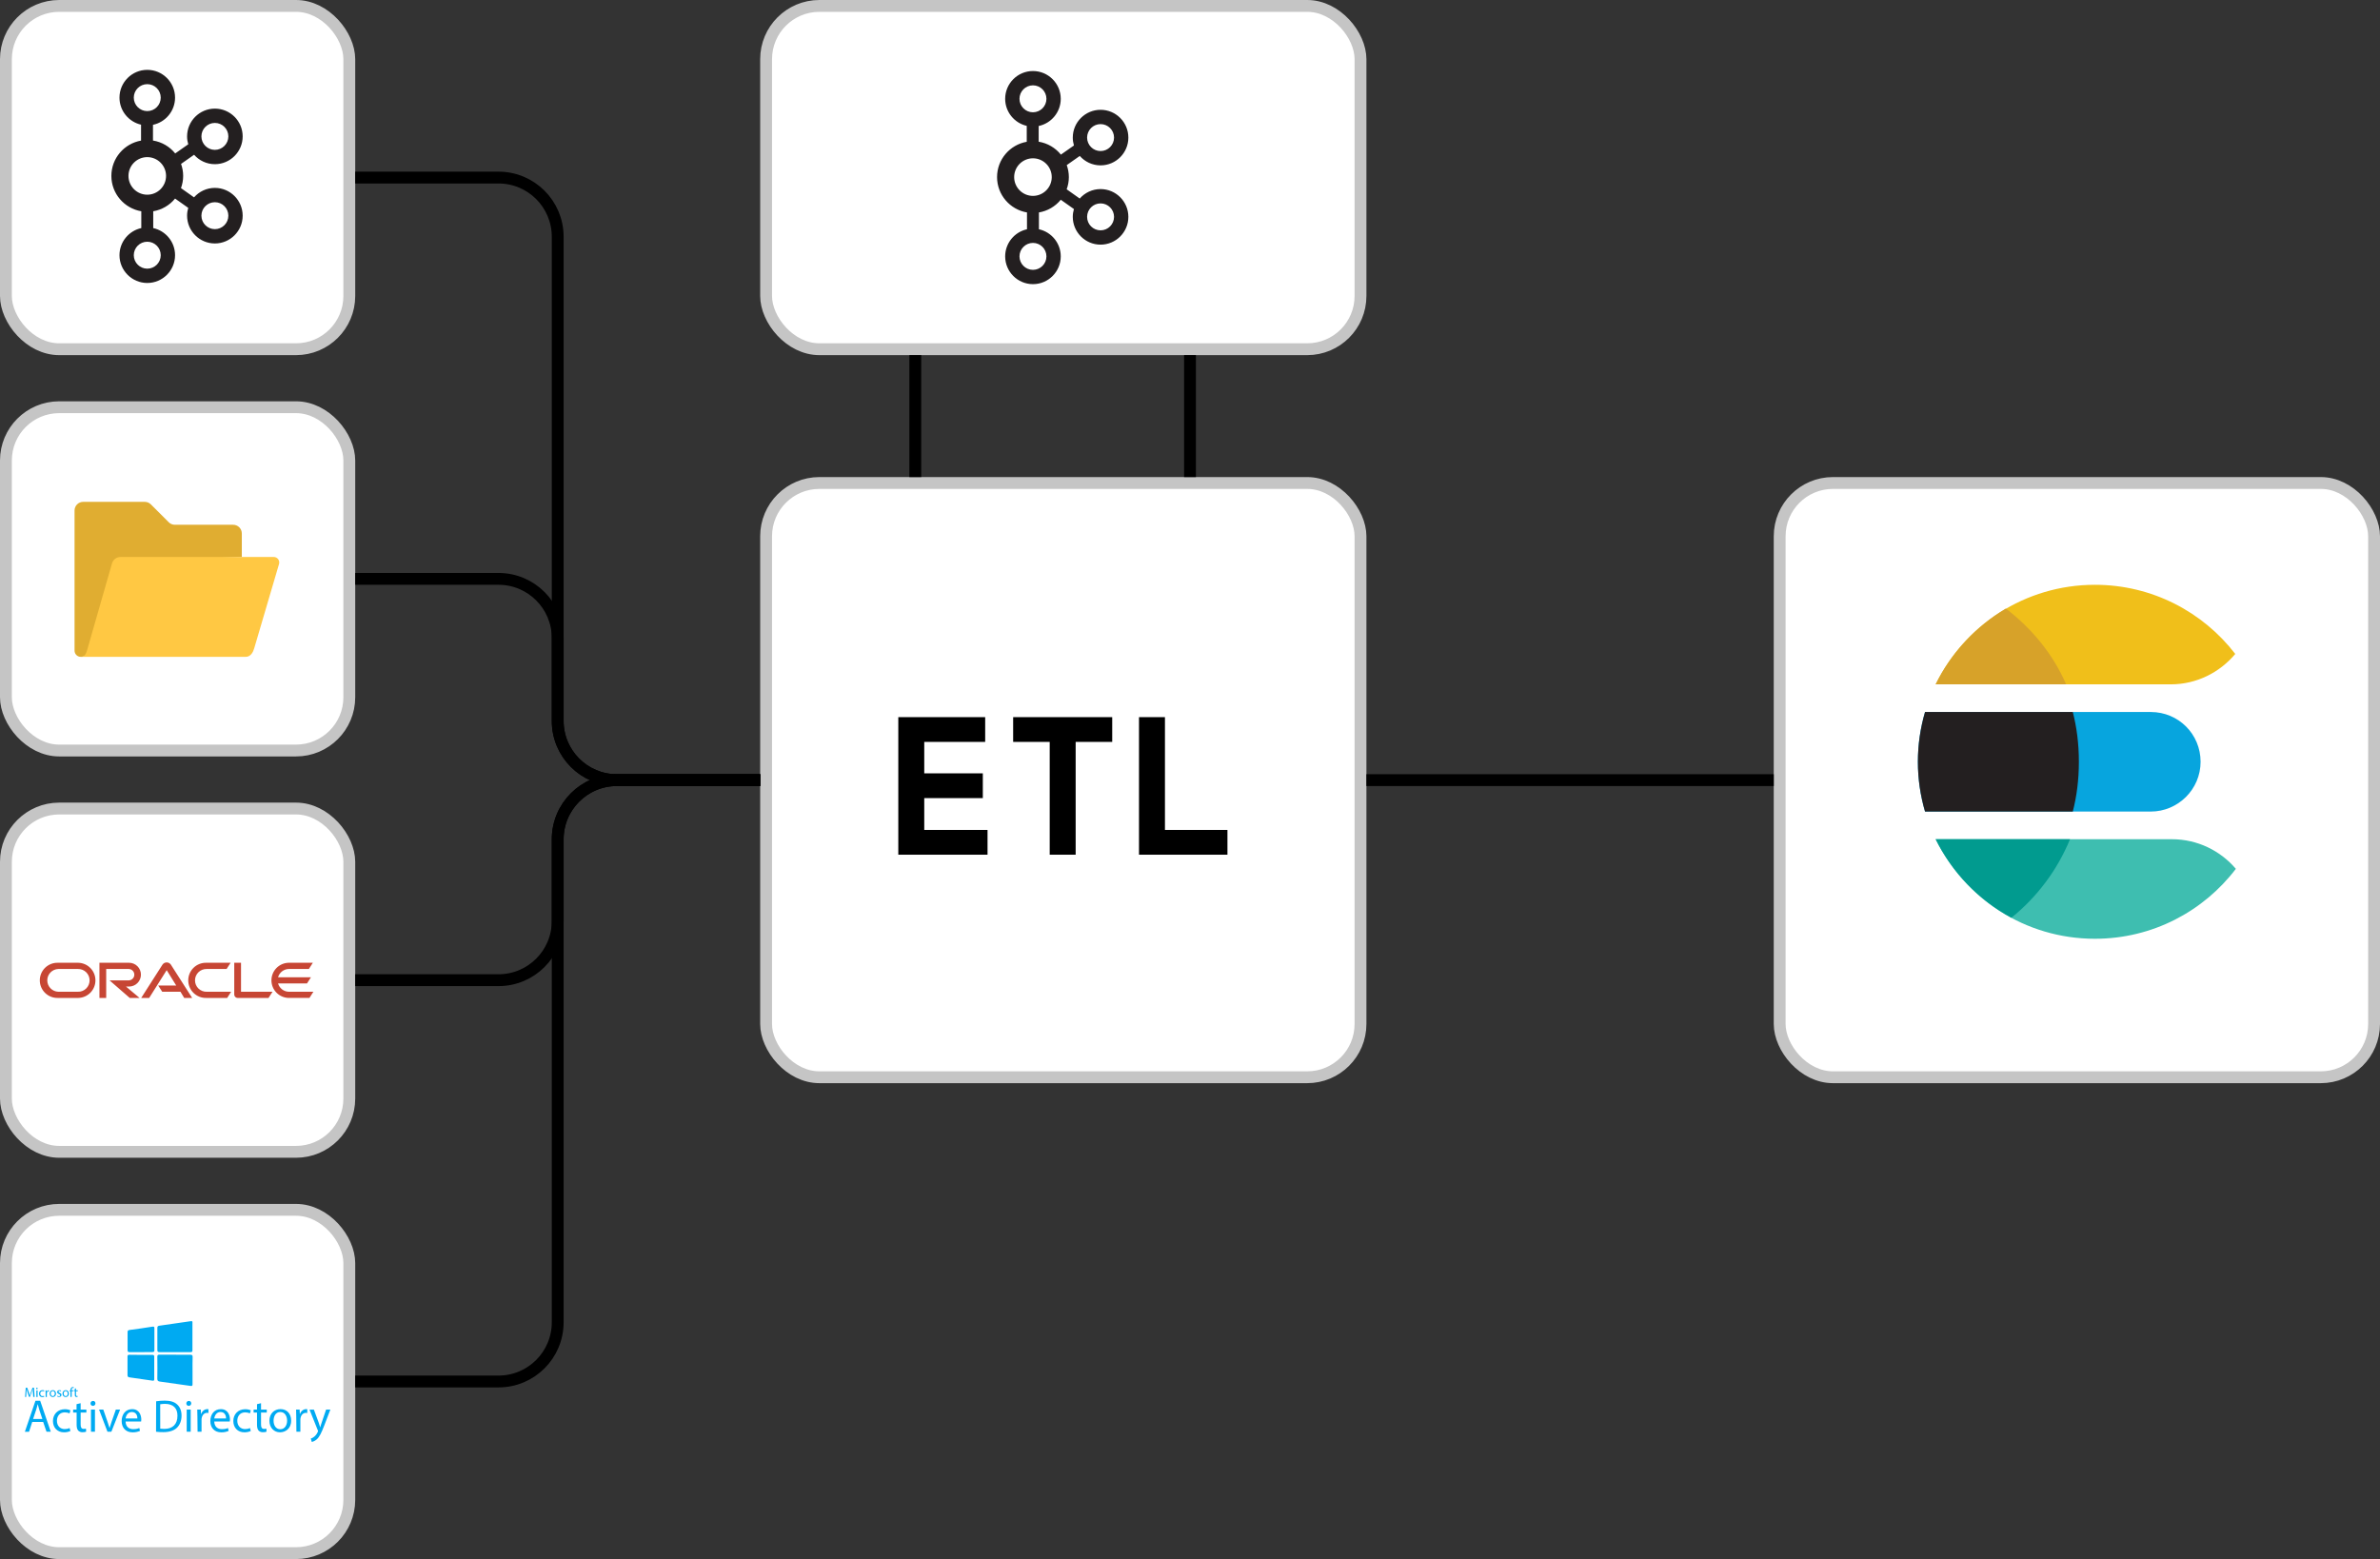 
<svg width="2010" height="1317" viewBox="0 0 2010 1317" fill="none" xmlns="http://www.w3.org/2000/svg">
<rect x="0" y="0" width="2010" height="1317" fill="#333333" stroke="none"/>
<rect class="pouet" x="5" y="5" width="290" height="290" rx="45" fill="white" stroke="#C5C5C5" stroke-width="10"/>
<rect class="pouet" x="5" y="344" width="290" height="290" rx="45" fill="white" stroke="#C5C5C5" stroke-width="10"/>
<rect class="pouet" x="5" y="683" width="290" height="290" rx="45" fill="white" stroke="#C5C5C5" stroke-width="10"/>
<path d="M133.59 832.52H148.83L140.78 819.52L125.98 843H119.25L137.25 814.83C137.642 814.268 138.164 813.808 138.77 813.489C139.377 813.17 140.052 813.001 140.737 812.996C141.423 812.991 142.099 813.15 142.71 813.461C143.322 813.771 143.85 814.224 144.25 814.78L162.3 843H155.57L152.4 837.75H136.98L133.62 832.52M203.55 837.75V813.28H197.83V840.16C197.829 840.534 197.904 840.903 198.05 841.247C198.196 841.591 198.41 841.902 198.68 842.16C198.951 842.437 199.274 842.657 199.632 842.806C199.989 842.956 200.373 843.032 200.76 843.03H226.76L230.15 837.78H203.52M108.98 833.38C111.645 833.38 114.202 832.321 116.086 830.436C117.971 828.552 119.03 825.995 119.03 823.33C119.03 820.665 117.971 818.108 116.086 816.224C114.202 814.339 111.645 813.28 108.98 813.28H83.98V843H89.69V818.54H108.63C109.906 818.54 111.129 819.047 112.031 819.949C112.933 820.851 113.44 822.074 113.44 823.35C113.44 824.626 112.933 825.849 112.031 826.751C111.129 827.653 109.906 828.16 108.63 828.16H92.52L109.58 843H117.87L106.41 833.38H108.98ZM48.86 843H66.13C70.003 842.9 73.684 841.29 76.388 838.515C79.091 835.741 80.605 832.019 80.605 828.145C80.605 824.271 79.091 820.55 76.388 817.775C73.684 815 70.003 813.391 66.13 813.29H48.86C46.877 813.239 44.903 813.585 43.056 814.308C41.209 815.032 39.525 816.118 38.104 817.502C36.683 818.887 35.554 820.542 34.783 822.369C34.012 824.197 33.614 826.161 33.614 828.145C33.614 830.129 34.012 832.093 34.783 833.921C35.554 835.749 36.683 837.404 38.104 838.788C39.525 840.173 41.209 841.259 43.056 841.982C44.903 842.705 46.877 843.052 48.86 843ZM65.74 837.77H49.24C46.744 837.69 44.376 836.641 42.639 834.847C40.901 833.053 39.93 830.653 39.93 828.155C39.93 825.657 40.901 823.258 42.639 821.463C44.376 819.669 46.744 818.621 49.24 818.54H65.74C67.029 818.498 68.313 818.716 69.516 819.181C70.718 819.645 71.816 820.347 72.742 821.244C73.668 822.141 74.405 823.215 74.908 824.402C75.411 825.589 75.67 826.866 75.67 828.155C75.67 829.444 75.411 830.721 74.908 831.908C74.405 833.095 73.668 834.169 72.742 835.066C71.816 835.963 70.718 836.665 69.516 837.129C68.313 837.594 67.029 837.812 65.74 837.77ZM174.23 843H191.86L195.2 837.77H174.62C173.331 837.812 172.047 837.594 170.844 837.129C169.642 836.665 168.544 835.963 167.618 835.066C166.692 834.169 165.955 833.095 165.452 831.908C164.949 830.721 164.69 829.444 164.69 828.155C164.69 826.866 164.949 825.589 165.452 824.402C165.955 823.215 166.692 822.141 167.618 821.244C168.544 820.347 169.642 819.645 170.844 819.181C172.047 818.716 173.331 818.498 174.62 818.54H191.37L194.75 813.29H174.23C172.247 813.239 170.273 813.585 168.426 814.308C166.579 815.032 164.895 816.118 163.474 817.502C162.053 818.887 160.924 820.542 160.153 822.369C159.382 824.197 158.985 826.161 158.985 828.145C158.985 830.129 159.382 832.093 160.153 833.921C160.924 835.749 162.053 837.404 163.474 838.788C164.895 840.173 166.579 841.259 168.426 841.982C170.273 842.705 172.247 843.052 174.23 843ZM244.1 837.77C242.005 837.771 239.967 837.088 238.295 835.824C236.624 834.561 235.411 832.786 234.84 830.77H259.26L262.62 825.53H234.84C235.409 823.513 236.622 821.738 238.294 820.474C239.965 819.21 242.004 818.528 244.1 818.53H260.86L264.21 813.28H243.71C239.837 813.381 236.156 814.99 233.452 817.765C230.749 820.54 229.235 824.261 229.235 828.135C229.235 832.009 230.749 835.731 233.452 838.505C236.156 841.28 239.837 842.89 243.71 842.99H261.34L264.69 837.76H244.09" fill="#C74634"/>
<rect class="pouet" x="5" y="1022" width="290" height="290" rx="45" fill="white" stroke="#C5C5C5" stroke-width="10"/>
<path d="M27.824 1176.64C27.755 1175.6 27.686 1174.25 27.686 1173.28H27.616C27.409 1174.18 26.993 1175.25 26.647 1176.29L25.297 1180.03H24.535L23.323 1176.36C22.977 1175.39 22.7 1174.32 22.423 1173.35C22.354 1174.25 22.354 1175.6 22.285 1176.77L22.077 1180.06H21.177L21.731 1172.27H23.012L24.362 1176.08C24.708 1176.98 24.916 1177.92 25.124 1178.75H25.193C25.401 1177.99 25.677 1177.05 26.024 1176.08L27.443 1172.27H28.724L29.209 1180.06H28.101L27.824 1176.64Z" fill="#00AAF2"/>
<path d="M31.834 1172.9C31.834 1173.24 31.557 1173.52 31.211 1173.52H31.142C30.796 1173.52 30.519 1173.24 30.519 1172.9C30.519 1172.55 30.796 1172.27 31.142 1172.27C31.557 1172.27 31.834 1172.55 31.834 1172.9ZM30.727 1180.1V1174.56H31.765V1180.1H30.727Z" fill="#00AAF2"/>
<path d="M37.382 1179.85C36.897 1180.06 36.343 1180.2 35.755 1180.2C34.058 1180.2 32.95 1179.09 32.95 1177.32C32.881 1175.69 34.058 1174.38 35.685 1174.31H35.962C36.447 1174.31 36.932 1174.38 37.382 1174.59L37.174 1175.35C36.828 1175.21 36.413 1175.07 35.962 1175.14C34.681 1175.14 33.989 1176.04 33.989 1177.25C33.989 1178.6 34.82 1179.36 35.962 1179.36C36.378 1179.36 36.793 1179.3 37.174 1179.09L37.382 1179.85Z" fill="#00AAF2"/>
<path d="M38.518 1176.22C38.518 1175.6 38.449 1175.01 38.449 1174.52H39.349L39.418 1175.63H39.488C39.695 1174.94 40.319 1174.42 41.046 1174.42C41.115 1174.42 41.253 1174.42 41.322 1174.49V1175.39C41.253 1175.32 41.115 1175.32 40.976 1175.32C40.284 1175.32 39.765 1175.87 39.626 1176.67C39.626 1176.81 39.557 1176.95 39.557 1177.08V1180.1H38.587L38.518 1176.22Z" fill="#00AAF2"/>
<path d="M47.313 1177.25C47.382 1178.74 46.274 1180.06 44.785 1180.13H44.578C43.089 1180.13 41.912 1179.02 41.912 1177.25C41.912 1175.35 43.193 1174.31 44.716 1174.31C46.101 1174.31 47.313 1175.52 47.313 1177.25ZM42.881 1177.25C42.881 1178.36 43.435 1179.36 44.578 1179.36C45.685 1179.36 46.274 1178.33 46.274 1177.25C46.274 1176.28 45.858 1175.07 44.578 1175.07C43.227 1175.14 42.881 1176.28 42.881 1177.25Z" fill="#00AAF2"/>
<path d="M48.426 1179.02C48.842 1179.3 49.257 1179.43 49.776 1179.43C50.469 1179.43 50.815 1179.09 50.815 1178.6C50.815 1178.19 50.538 1177.91 49.776 1177.56C48.807 1177.22 48.288 1176.66 48.288 1175.94C48.288 1175.04 48.98 1174.31 50.192 1174.31C50.677 1174.31 51.161 1174.45 51.611 1174.66L51.404 1175.35C51.057 1175.14 50.642 1175 50.296 1175C49.811 1174.93 49.396 1175.28 49.396 1175.76C49.396 1176.18 49.742 1176.39 50.434 1176.66C51.334 1177.01 51.923 1177.5 51.923 1178.36C51.923 1179.33 51.161 1180.06 49.811 1180.06C49.257 1180.06 48.773 1179.92 48.253 1179.64L48.426 1179.02Z" fill="#00AAF2"/>
<path d="M58.19 1177.25C58.259 1178.74 57.151 1180.06 55.662 1180.13H55.454C53.966 1180.13 52.789 1179.02 52.789 1177.25C52.789 1175.35 54.07 1174.31 55.593 1174.31C57.012 1174.31 58.19 1175.52 58.19 1177.25ZM53.793 1177.25C53.793 1178.36 54.346 1179.36 55.489 1179.36C56.632 1179.36 57.185 1178.33 57.185 1177.25C57.185 1176.28 56.77 1175.07 55.489 1175.07C54.208 1175.07 53.793 1176.28 53.793 1177.25Z" fill="#00AAF2"/>
<path d="M59.538 1180.09V1175.24H58.777V1174.48H59.538V1174.2C59.469 1173.51 59.677 1172.78 60.162 1172.23C60.508 1171.88 60.993 1171.68 61.512 1171.68C61.789 1171.68 62.066 1171.75 62.343 1171.81L62.204 1172.58C61.997 1172.51 61.789 1172.44 61.581 1172.44C60.75 1172.44 60.542 1173.2 60.542 1174.06V1174.41H61.893V1175.17H60.542V1179.95L59.538 1180.09Z" fill="#00AAF2"/>
<path d="M64.175 1172.82V1174.44H65.664V1175.21H64.175V1178.22C64.175 1178.91 64.383 1179.26 64.937 1179.26C65.145 1179.26 65.353 1179.26 65.491 1179.19L65.56 1179.95C65.283 1180.09 65.007 1180.09 64.66 1180.09C64.245 1180.09 63.899 1179.95 63.552 1179.67C63.275 1179.26 63.137 1178.7 63.206 1178.18V1175.1H62.375V1174.34H63.206V1172.99L64.175 1172.82Z" fill="#00AAF2"/>
<path d="M27.197 1201.23L24.531 1209.47H21L29.932 1183.3H33.948L42.881 1209.44H39.28L36.476 1201.2H27.197V1201.23ZM35.783 1198.64L33.256 1191.12C32.702 1189.43 32.287 1187.83 31.906 1186.35H31.767C31.421 1187.9 31.006 1189.5 30.486 1191.05L27.959 1198.64H35.783Z" fill="#00AAF2"/>
<path d="M59.47 1208.83C57.773 1209.6 55.938 1209.94 54.069 1209.94C48.46 1209.94 44.721 1206.06 44.721 1200.39C44.721 1194.71 48.737 1190.42 54.761 1190.42C56.388 1190.42 57.981 1190.69 59.47 1191.38L58.708 1193.98C57.496 1193.36 56.111 1193.08 54.692 1193.08C50.399 1193.08 48.079 1196.3 48.079 1200.18C48.079 1204.54 50.883 1207.21 54.623 1207.21C56.042 1207.21 57.496 1206.93 58.777 1206.31L59.47 1208.83Z" fill="#00AAF2"/>
<path d="M68.113 1185.34V1190.74H72.96V1193.26H68.113V1203.37C68.113 1205.69 68.736 1207.04 70.64 1207.04C71.264 1207.04 71.991 1206.97 72.614 1206.84L72.752 1209.36C72.129 1209.71 71.056 1209.85 69.671 1209.85C68.251 1209.92 66.936 1209.36 66.001 1208.43C65.101 1207.32 64.72 1205.76 64.72 1203.51V1193.26H61.777V1190.74H64.651V1186.17L68.113 1185.34Z" fill="#00AAF2"/>
<path d="M80.611 1185.48C80.611 1186.59 79.781 1187.52 78.638 1187.59H78.499C77.392 1187.59 76.457 1186.76 76.457 1185.69V1185.55C76.388 1184.44 77.288 1183.44 78.43 1183.44H78.569C79.711 1183.3 80.611 1184.27 80.611 1185.48C80.611 1185.41 80.611 1185.41 80.611 1185.48ZM76.838 1209.51V1190.74H80.196V1209.44H76.838V1209.51Z" fill="#00AAF2"/>
<path d="M87.233 1190.74L90.903 1201.3C91.526 1203 92.011 1204.59 92.461 1206.15H92.599C93.015 1204.59 93.569 1203 94.157 1201.3L97.827 1190.74H101.428L94.053 1209.44H90.764L83.667 1190.74H87.233Z" fill="#00AAF2"/>
<path d="M106.069 1200.71C106.138 1205.35 109.081 1207.26 112.474 1207.26C114.932 1207.26 116.49 1206.84 117.667 1206.29L118.221 1208.74C116.248 1209.57 114.136 1210.02 111.955 1209.96C106.207 1209.96 102.745 1206.08 102.745 1200.47C102.745 1194.79 106.034 1190.36 111.608 1190.36C117.736 1190.36 119.329 1195.69 119.329 1199.15C119.329 1199.71 119.26 1200.19 119.19 1200.78H106.069V1200.71ZM116.04 1198.25C116.109 1196.14 115.14 1192.78 111.331 1192.78C107.904 1192.78 106.346 1195.93 106.069 1198.25H116.04Z" fill="#00AAF2"/>
<path d="M131.86 1183.72C134.249 1183.37 136.638 1183.16 139.096 1183.16C143.943 1183.16 147.405 1184.27 149.655 1186.45C151.975 1188.56 153.325 1191.65 153.325 1195.8C153.325 1200.09 151.975 1203.52 149.517 1205.98C147.059 1208.44 143.043 1209.79 137.988 1209.79C135.945 1209.79 133.833 1209.72 131.791 1209.44L131.86 1183.72ZM135.322 1206.84C136.43 1206.98 137.573 1207.05 138.68 1207.05C145.916 1207.05 149.863 1203.04 149.863 1195.94C149.932 1189.74 146.436 1185.9 139.304 1185.9C137.953 1185.9 136.638 1186.04 135.288 1186.24L135.322 1206.84Z" fill="#00AAF2"/>
<path d="M161.529 1185.48C161.529 1186.59 160.698 1187.52 159.555 1187.59H159.417C158.309 1187.59 157.374 1186.76 157.374 1185.69V1185.55C157.305 1184.44 158.205 1183.44 159.348 1183.44H159.486C160.559 1183.3 161.529 1184.27 161.529 1185.48C161.529 1185.41 161.529 1185.41 161.529 1185.48ZM157.686 1209.51V1190.74H161.044V1209.44H157.686V1209.51Z" fill="#00AAF2"/>
<path d="M166.718 1196.6C166.718 1194.42 166.649 1192.51 166.58 1190.75H169.592L169.73 1194.42H169.869C170.769 1191.89 172.881 1190.33 175.131 1190.33C175.478 1190.33 175.755 1190.33 176.031 1190.4V1193.62C175.685 1193.55 175.339 1193.48 174.924 1193.48C172.465 1193.48 170.838 1195.32 170.354 1197.85C170.215 1198.33 170.215 1198.88 170.215 1199.4V1209.44H166.857L166.718 1196.6Z" fill="#00AAF2"/>
<path d="M180.953 1200.71C181.023 1205.35 183.965 1207.26 187.358 1207.26C189.816 1207.26 191.374 1206.84 192.551 1206.29L193.105 1208.74C191.132 1209.57 189.02 1210.02 186.839 1209.96C181.092 1209.96 177.63 1206.08 177.63 1200.47C177.63 1194.79 180.919 1190.36 186.493 1190.36C192.621 1190.36 194.213 1195.69 194.213 1199.15C194.213 1199.71 194.144 1200.19 194.075 1200.78H180.953V1200.71ZM190.924 1198.25C190.993 1196.14 190.024 1192.78 186.216 1192.78C182.788 1192.78 181.23 1195.93 180.953 1198.25H190.924Z" fill="#00AAF2"/>
<path d="M211.799 1208.83C210.103 1209.6 208.268 1209.94 206.398 1209.94C200.789 1209.94 197.05 1206.06 197.05 1200.39C197.05 1194.71 201.066 1190.42 207.09 1190.42C208.718 1190.42 210.31 1190.69 211.799 1191.38L211.037 1193.98C209.826 1193.36 208.441 1193.08 207.021 1193.08C202.728 1193.08 200.409 1196.3 200.409 1200.18C200.409 1204.54 203.213 1207.21 206.952 1207.21C208.371 1207.21 209.826 1206.93 211.107 1206.31L211.799 1208.83Z" fill="#00AAF2"/>
<path d="M220.454 1185.34V1190.74H225.301V1193.26H220.454V1203.37C220.454 1205.69 221.077 1207.04 222.981 1207.04C223.605 1207.04 224.332 1206.97 224.955 1206.84L225.093 1209.36C224.47 1209.71 223.397 1209.85 222.012 1209.85C220.592 1209.92 219.277 1209.36 218.342 1208.43C217.442 1207.32 217.061 1205.76 217.061 1203.51V1193.26H214.188V1190.74H217.061V1186.17L220.454 1185.34Z" fill="#00AAF2"/>
<path d="M245.899 1200.1C245.899 1206.99 240.844 1209.93 236.482 1209.93C231.565 1209.93 227.549 1206.26 227.549 1200.17C227.549 1193.9 231.842 1190.33 236.897 1190.33C242.16 1190.33 245.899 1194.07 245.899 1200.1ZM231.046 1200.17C231.046 1203.97 232.95 1207.33 236.724 1207.33C240.463 1207.33 242.471 1203.97 242.471 1200.1C242.471 1196.81 240.913 1192.79 236.724 1192.79C232.535 1192.79 231.046 1196.81 231.046 1200.17Z" fill="#00AAF2"/>
<path d="M250.19 1196.6C250.19 1194.42 250.121 1192.51 250.052 1190.75H253.064L253.202 1194.42H253.341C254.241 1191.89 256.353 1190.33 258.603 1190.33C258.949 1190.33 259.226 1190.33 259.503 1190.4V1193.62C259.157 1193.55 258.811 1193.48 258.395 1193.48C255.937 1193.48 254.31 1195.32 253.825 1197.85C253.687 1198.33 253.687 1198.88 253.687 1199.4V1209.44H250.328L250.19 1196.6Z" fill="#00AAF2"/>
<path d="M265.082 1190.74L269.168 1201.78C269.583 1203 270.068 1204.45 270.38 1205.66H270.449C270.795 1204.55 271.141 1203.13 271.661 1201.78L275.4 1190.74H279L273.876 1204.1C271.418 1210.51 269.791 1213.87 267.471 1215.91C266.26 1216.95 264.875 1217.68 263.317 1218.09L262.486 1215.22C263.594 1214.87 264.598 1214.32 265.498 1213.52C266.71 1212.48 267.679 1211.2 268.302 1209.71C268.441 1209.44 268.579 1209.16 268.579 1208.88C268.579 1208.54 268.441 1208.26 268.302 1207.98L261.413 1190.77H265.082V1190.74Z" fill="#00AAF2"/>
<path d="M162.602 1157.78V1169.31C162.602 1170.66 162.186 1170.94 160.905 1170.73C152.319 1169.45 143.629 1168.27 134.974 1167.06C133.416 1166.85 132.862 1166.3 132.862 1164.6C133.001 1158.47 132.931 1152.31 132.862 1146.11C132.862 1144.76 133.278 1144.35 134.628 1144.35C143.491 1144.42 152.215 1144.42 160.905 1144.42C162.325 1144.42 162.671 1144.97 162.671 1146.25C162.533 1150.13 162.602 1153.94 162.602 1157.78Z" fill="#00AAF2"/>
<path d="M147.88 1142.2C143.517 1142.2 139.155 1142.13 134.793 1142.2C133.443 1142.2 132.889 1141.92 132.889 1140.37C132.958 1134.1 132.958 1127.94 132.889 1121.74C132.889 1120.53 133.304 1120.11 134.447 1119.9C143.379 1118.62 152.311 1117.38 161.244 1116.03C162.802 1115.82 162.525 1116.86 162.525 1117.72C162.525 1123.26 162.594 1128.91 162.525 1134.45C162.525 1136.49 162.455 1138.53 162.525 1140.57C162.594 1141.85 162.109 1142.2 160.897 1142.2C156.604 1142.13 152.242 1142.2 147.88 1142.2Z" fill="#00AAF2"/>
<path d="M119.007 1144.53H128.771C129.809 1144.53 130.259 1144.88 130.259 1145.95V1165.2C130.259 1166.31 129.775 1166.41 128.771 1166.31C122.296 1165.34 115.822 1164.41 109.383 1163.51C108.102 1163.3 107.686 1162.88 107.686 1161.53C107.756 1156.41 107.756 1151.28 107.686 1146.06C107.686 1144.77 108.032 1144.43 109.313 1144.43C112.603 1144.53 115.753 1144.53 119.007 1144.53Z" fill="#00AAF2"/>
<path d="M119.006 1142.21H109.381C108.17 1142.21 107.754 1141.79 107.754 1140.51C107.823 1135.46 107.823 1130.4 107.754 1125.31C107.754 1124.1 108.1 1123.69 109.381 1123.48C115.856 1122.65 122.33 1121.71 128.769 1120.68C130.258 1120.47 130.396 1120.95 130.396 1122.16V1140.58C130.396 1141.93 129.843 1142.14 128.631 1142.14C125.411 1142.14 122.157 1142.21 119.006 1142.21Z" fill="#00AAF2"/>
<path d="M204.221 470.504L103.281 474.254C99.941 474.254 97.993 475.504 97.073 478.716L76.12 550.398C75.253 553.445 71.1 554.87 68.211 554.87C65.324 554.87 62.961 552.508 62.961 549.621V529.532V447.231V443.299V431.249C62.961 427.209 66.237 423.934 70.276 423.934H122.248C124.188 423.934 126.048 424.704 127.419 426.076L142.498 441.155C143.87 442.526 145.731 443.297 147.67 443.297H196.906C200.946 443.297 204.221 446.572 204.221 450.612V453.111V470.504Z" fill="#E0AD31"/>
<path d="M68.211 554.87C71.098 554.87 72.595 552.667 73.461 549.62L94.583 475.931C95.503 472.719 98.44 470.506 101.783 470.506H231.211C234.302 470.506 236.522 473.476 235.65 476.442L214.72 547.565C213.775 550.929 211.702 554.899 207.415 554.87H68.211Z" fill="#FFC843"/>
<g clip-path="url(#clip0_549_1243)">
<path class="white" d="M181.474 158.72C174.463 158.72 168.177 161.827 163.873 166.717L152.844 158.909C154.014 155.685 154.687 152.224 154.687 148.601C154.687 145.041 154.038 141.637 152.905 138.461L163.91 130.736C168.214 135.602 174.483 138.691 181.474 138.691C194.415 138.691 204.944 128.163 204.944 115.221C204.944 102.278 194.415 91.75 181.474 91.75C168.533 91.75 158.004 102.278 158.004 115.221C158.004 117.537 158.354 119.771 158.982 121.887L147.97 129.616C143.369 123.909 136.746 119.924 129.199 118.708V105.436C139.831 103.203 147.841 93.757 147.841 82.47C147.841 69.528 137.312 59 124.371 59C111.43 59 100.901 69.528 100.901 82.47C100.901 93.606 108.704 102.935 119.122 105.328V118.772C104.903 121.268 94.055 133.677 94.055 148.601C94.055 163.597 105.011 176.052 119.332 178.463V192.659C108.807 194.973 100.901 204.359 100.901 215.571C100.901 228.513 111.43 239.041 124.371 239.041C137.312 239.041 147.841 228.513 147.841 215.571C147.841 204.359 139.935 194.973 129.41 192.659V178.463C136.658 177.242 143.216 173.427 147.862 167.731L158.965 175.589C158.349 177.686 158.004 179.898 158.004 182.191C158.004 195.133 168.533 205.661 181.474 205.661C194.415 205.661 204.944 195.133 204.944 182.191C204.944 169.248 194.415 158.72 181.474 158.72ZM181.474 103.841C187.749 103.841 192.853 108.947 192.853 115.221C192.853 121.494 187.749 126.6 181.474 126.6C175.199 126.6 170.095 121.494 170.095 115.221C170.095 108.947 175.199 103.841 181.474 103.841ZM112.991 82.47C112.991 76.197 118.096 71.091 124.371 71.091C130.646 71.091 135.75 76.197 135.75 82.47C135.75 88.744 130.646 93.85 124.371 93.85C118.096 93.85 112.991 88.744 112.991 82.47ZM135.75 215.571C135.75 221.844 130.646 226.95 124.371 226.95C118.096 226.95 112.991 221.844 112.991 215.571C112.991 209.297 118.096 204.192 124.371 204.192C130.646 204.192 135.75 209.297 135.75 215.571ZM124.37 164.471C115.618 164.471 108.498 157.352 108.498 148.601C108.498 139.849 115.618 132.729 124.37 132.729C133.122 132.729 140.242 139.849 140.242 148.601C140.242 157.352 133.122 164.471 124.37 164.471ZM181.474 193.57C175.199 193.57 170.095 188.464 170.095 182.191C170.095 175.917 175.199 170.812 181.474 170.812C187.749 170.812 192.853 175.917 192.853 182.191C192.853 188.464 187.749 193.57 181.474 193.57Z" fill="#231F20"/>
</g>
<rect class="pouet" x="647" y="408" width="502" height="502" rx="45" fill="white" stroke="#C5C5C5" stroke-width="10"/>
<path class="white" d="M758.648 605.8H832.02V626.716H780.56V653.276H830.028V674.192H780.56V701.084H834.012V722H758.648V605.8ZM855.643 605.8H939.307V626.716H908.431V722H886.519V626.716H855.643V605.8ZM961.933 605.8H983.845V701.084H1036.63V722H961.933V605.8Z" fill="black"/>
<rect class="pouet" x="1503" y="408" width="502" height="502" rx="45" fill="white" stroke="#C5C5C5" stroke-width="10"/>
<path d="M1634.78 578.098H1833.25C1855.12 578.098 1874.65 568.069 1887.76 552.412C1860.42 516.904 1817.52 494 1769.24 494C1710.13 494 1659.05 528.313 1634.78 578.098Z" fill="#F0BF1A"/>
<path d="M1816.43 601.458H1625.77C1621.87 614.802 1619.73 628.902 1619.73 643.507C1619.73 658.112 1621.87 672.213 1625.77 685.556H1816.43C1839.32 685.556 1858.48 666.868 1858.48 643.507C1858.48 620.147 1839.79 601.458 1816.43 601.458Z" fill="#07A5DE"/>
<path d="M1888.27 733.953C1875.24 718.648 1855.87 708.917 1834.18 708.917H1634.78C1659.05 758.703 1710.13 793.014 1769.24 793.014C1817.81 793.014 1860.96 769.835 1888.27 733.953Z" fill="#3EBEB0"/>
<path d="M1625.77 601.458C1621.87 614.802 1619.73 628.902 1619.73 643.507C1619.73 658.112 1621.87 672.213 1625.77 685.556H1750.55C1753.82 672.941 1755.69 658.925 1755.69 643.507C1755.69 628.089 1753.82 614.073 1750.55 601.458H1625.77Z" fill="#231F20"/>
<path d="M1694.02 514.09C1668.79 529.041 1647.77 551.467 1634.68 578.098H1744.95C1733.73 552.401 1715.98 530.91 1694.02 514.09Z" fill="#D7A229"/>
<path d="M1698.69 775.261C1720.18 757.974 1737.47 735.08 1748.22 708.917H1634.69C1648.7 736.95 1671.13 760.31 1698.69 775.261Z" fill="#019B8F"/>
<path class="wire" d="M1154 659H1498" stroke="black" stroke-width="10"/>
<rect class="pouet" x="647" y="5" width="502" height="290" rx="45" fill="white" stroke="#C5C5C5" stroke-width="10"/>
<path class="white" d="M929.474 159.72C922.463 159.72 916.178 162.827 911.873 167.717L900.844 159.909C902.015 156.685 902.687 153.224 902.687 149.601C902.687 146.041 902.038 142.637 900.906 139.461L911.911 131.736C916.214 136.602 922.484 139.691 929.474 139.691C942.415 139.691 952.945 129.163 952.945 116.221C952.945 103.278 942.415 92.75 929.474 92.75C916.534 92.75 906.004 103.278 906.004 116.221C906.004 118.537 906.354 120.771 906.982 122.887L895.97 130.616C891.37 124.909 884.746 120.924 877.2 119.708V106.436C887.831 104.203 895.842 94.757 895.842 83.47C895.842 70.528 885.312 60 872.371 60C859.431 60 848.901 70.528 848.901 83.47C848.901 94.606 856.704 103.935 867.123 106.328V119.772C852.904 122.268 842.056 134.677 842.056 149.601C842.056 164.597 853.011 177.052 867.333 179.463V193.659C856.807 195.973 848.901 205.359 848.901 216.571C848.901 229.513 859.431 240.041 872.371 240.041C885.312 240.041 895.842 229.513 895.842 216.571C895.842 205.359 887.935 195.973 877.41 193.659V179.463C884.659 178.242 891.217 174.427 895.862 168.731L906.966 176.589C906.349 178.686 906.004 180.898 906.004 183.191C906.004 196.133 916.534 206.661 929.474 206.661C942.415 206.661 952.945 196.133 952.945 183.191C952.945 170.248 942.415 159.72 929.474 159.72ZM929.474 104.841C935.75 104.841 940.853 109.947 940.853 116.221C940.853 122.494 935.75 127.6 929.474 127.6C923.199 127.6 918.095 122.494 918.095 116.221C918.095 109.947 923.199 104.841 929.474 104.841ZM860.992 83.47C860.992 77.197 866.096 72.091 872.371 72.091C878.646 72.091 883.75 77.197 883.75 83.47C883.75 89.744 878.646 94.85 872.371 94.85C866.096 94.85 860.992 89.744 860.992 83.47ZM883.75 216.571C883.75 222.844 878.646 227.95 872.371 227.95C866.096 227.95 860.992 222.844 860.992 216.571C860.992 210.297 866.096 205.192 872.371 205.192C878.646 205.192 883.75 210.297 883.75 216.571ZM872.37 165.471C863.618 165.471 856.499 158.352 856.499 149.601C856.499 140.849 863.618 133.729 872.37 133.729C881.122 133.729 888.242 140.849 888.242 149.601C888.242 158.352 881.122 165.471 872.37 165.471ZM929.474 194.57C923.199 194.57 918.095 189.464 918.095 183.191C918.095 176.917 923.199 171.812 929.474 171.812C935.75 171.812 940.853 176.917 940.853 183.191C940.853 189.464 935.75 194.57 929.474 194.57Z" fill="#231F20"/>
<path class="wire wire-reverse" d="M773 300V403" stroke="black" stroke-width="10"/>
<path class="wire" d="M1005 300V403" stroke="black" stroke-width="10"/>
<path class="wire" d="M300 150H421C448.614 150 471 172.386 471 200V609C471 636.614 493.386 659 521 659H642" stroke="black" stroke-width="10"/>
<path class="wire" d="M300 489H421C448.614 489 471 511.386 471 539V609C471 636.614 493.386 659 521 659H642" stroke="black" stroke-width="10"/>
<path class="wire" d="M300 1167H421C448.614 1167 471 1144.61 471 1117V709C471 681.386 493.386 659 521 659H642" stroke="black" stroke-width="10"/>
<path class="wire" d="M300 828H421C448.614 828 471 805.614 471 778V709C471 681.386 493.386 659 521 659H642" stroke="black" stroke-width="10"/>
<defs>
<clipPath id="clip0_549_1243">
<rect width="111" height="180.195" fill="white" transform="translate(94 59)"/>
</clipPath>
</defs>
</svg>
